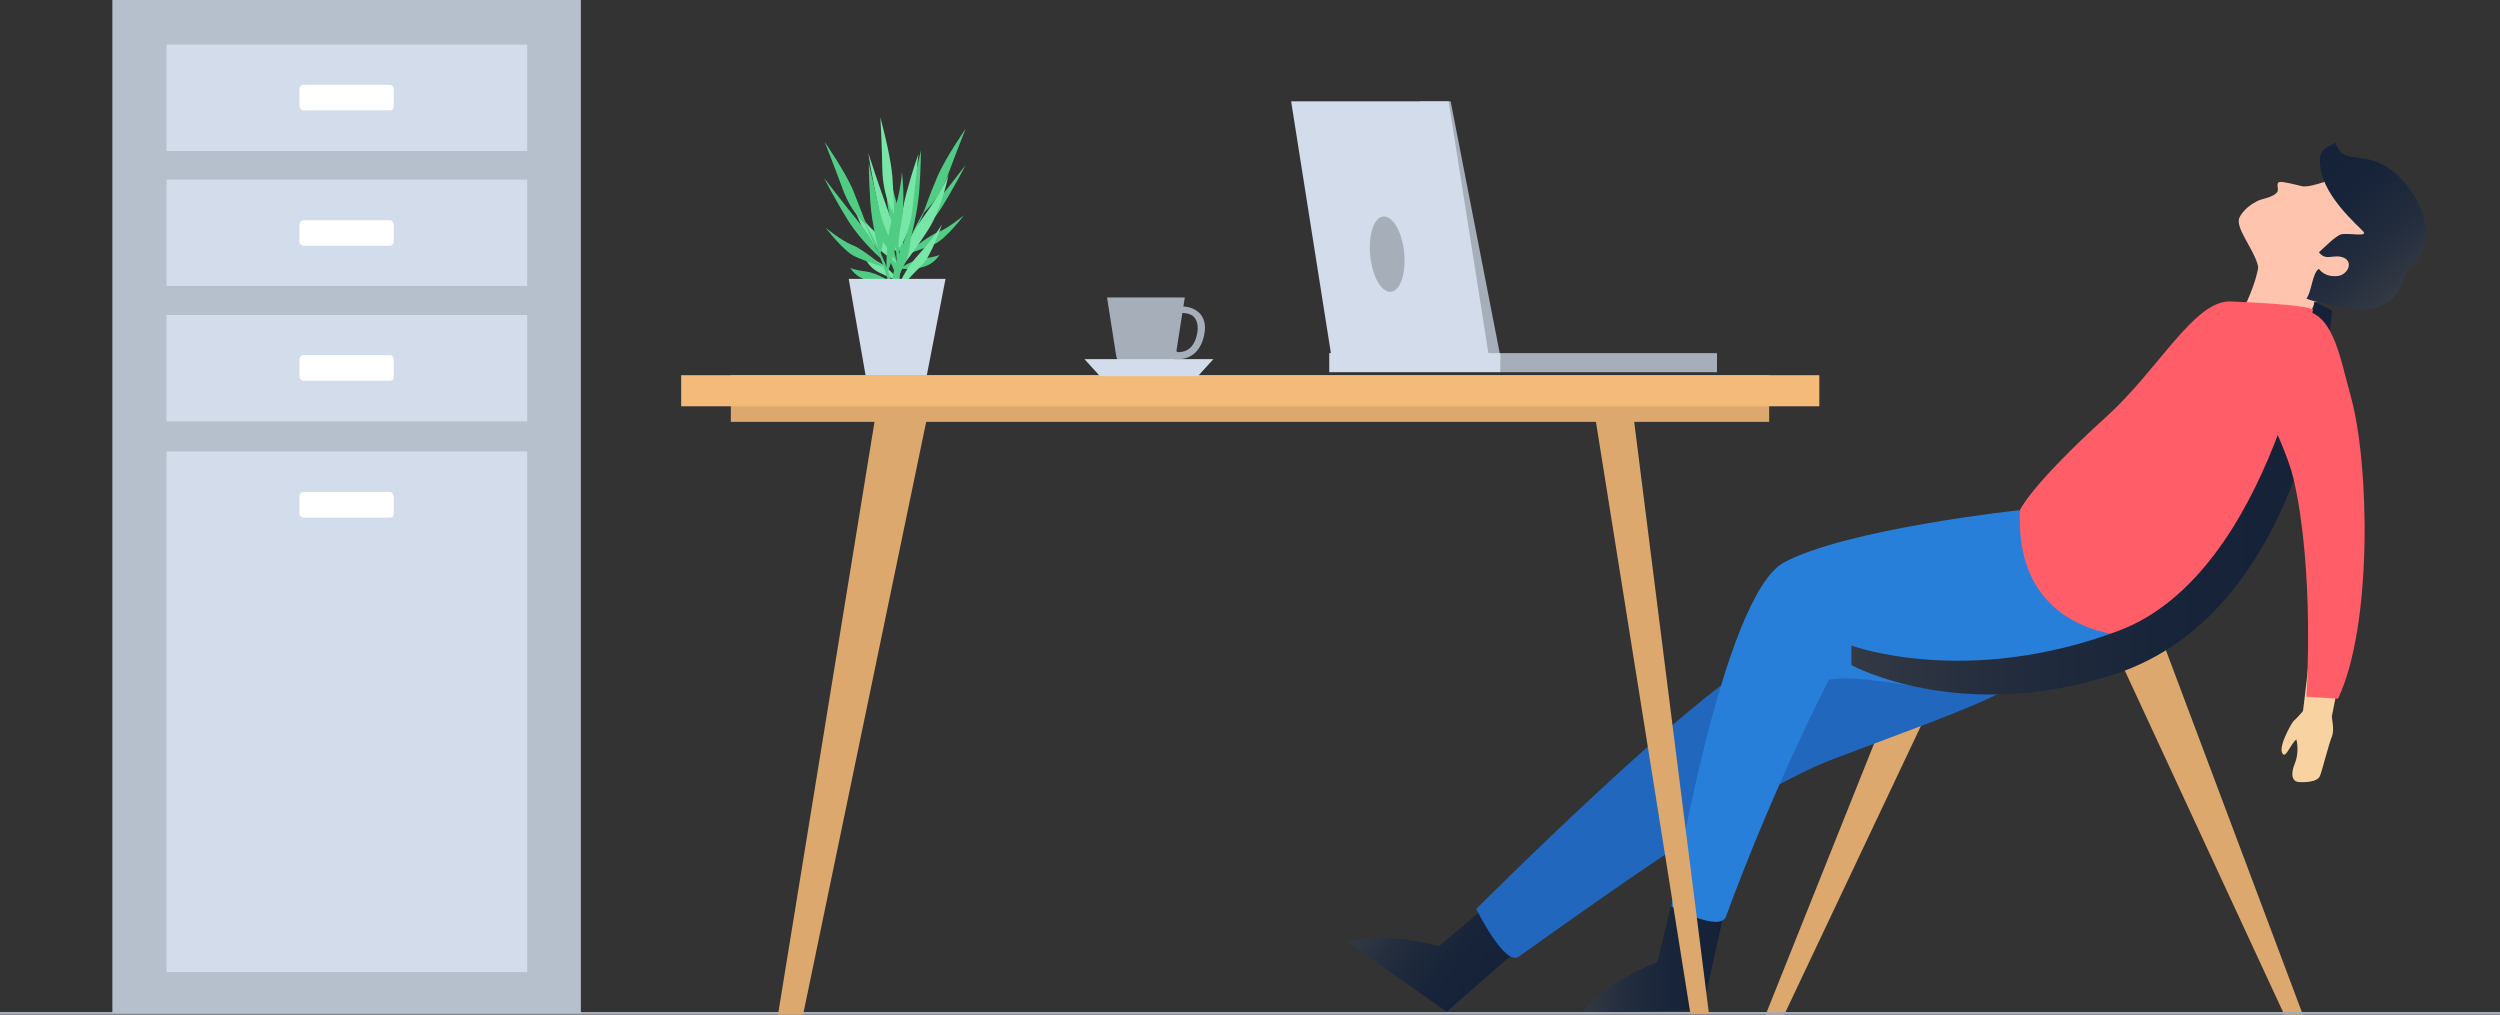 <?xml version="1.0" encoding="utf-8"?>
<!-- Generator: Adobe Illustrator 22.0.1, SVG Export Plug-In . SVG Version: 6.00 Build 0)  -->
<svg version="1.1" id="Layer_1" xmlns="http://www.w3.org/2000/svg" xmlns:xlink="http://www.w3.org/1999/xlink" x="0px" y="0px"
	 viewBox="0 0 498.4 202.3" style="enable-background:new 0 0 498.4 202.3;" xml:space="preserve">
<rect x="0" y="0" width="498.4" height="202.3" fill="#333333" stroke="none"/>
<style type="text/css">
	.st0{fill:#DCA86E;}
	.st1{fill:url(#SVGID_1_);}
	.st2{fill:#2167BE;}
	.st3{fill:url(#SVGID_2_);}
	.st4{fill:#277FD9;}
	.st5{fill:#FEC4AD;}
	.st6{fill:url(#SVGID_3_);}
	.st7{fill:#FF5E69;}
	.st8{fill:url(#SVGID_4_);}
	.st9{fill:#F8D2A1;}
	.st10{fill:none;stroke:#A6AEBA;stroke-width:0.5;stroke-miterlimit:10;}
	.st11{fill:#50CC85;}
	.st12{fill:#77E6A6;}
	.st13{fill:#D2DCEB;}
	.st14{fill:#F3BA7A;}
	.st15{fill:#A6AEBA;}
	.st16{fill:#B6BFCC;}
	.st17{fill:#FFFFFF;}
</style>
<g id="OBJECTS">
	<g>
		<g>
			<polygon class="st0" points="422.5,131.3 455.4,202.3 459.1,202.3 430.7,126.7 			"/>
			<polygon class="st0" points="388.6,132.8 355.7,202.3 352,202.3 380.4,131.3 			"/>
			
				<linearGradient id="SVGID_1_" gradientUnits="userSpaceOnUse" x1="603.463" y1="683.86" x2="632.351" y2="683.86" gradientTransform="matrix(0.806 0.592 -0.592 0.806 194.38 -730.701)">
				<stop  offset="0" style="stop-color:#343A44"/>
				<stop  offset="0.301" style="stop-color:#232D3E"/>
				<stop  offset="0.639" style="stop-color:#182439"/>
				<stop  offset="1" style="stop-color:#142138"/>
			</linearGradient>
			<path class="st1" d="M305.1,187.1l-16.7,14.6l-19.7-13.9c0,0,6.7-2.2,18.2,0.8l11.8-9.9L305.1,187.1z"/>
			<path class="st2" d="M401.7,106.5c0,0-36.9,18.9-50,24.6c-13,5.7-57.4,50.1-57.4,50.1s5.7,11.6,8.5,9.5
				c25.1-17.9,48.1-33.9,63-39.5c29.4-11.1,37.6-13.5,45.1-22.2C410.9,129,406.5,118.5,401.7,106.5z"/>
			<g>
				
					<linearGradient id="SVGID_2_" gradientUnits="userSpaceOnUse" x1="315.343" y1="811.18" x2="344.243" y2="811.18" gradientTransform="matrix(1 0 0 1 0 -621.779)">
					<stop  offset="0" style="stop-color:#343A44"/>
					<stop  offset="0.301" style="stop-color:#232D3E"/>
					<stop  offset="0.639" style="stop-color:#182439"/>
					<stop  offset="1" style="stop-color:#142138"/>
				</linearGradient>
				<path class="st3" d="M344.2,179.7l-4.8,21.7l-24.1,0.5c0,0,4.1-5.8,15.1-10.1l3.6-14.9L344.2,179.7z"/>
				<path class="st4" d="M402.6,101.7c0,0-34.3,3.7-46.9,10.4c-12.5,6.7-22.5,68.6-22.5,68.6s9.7,5.3,10.9,2
					c9.7-26.4,20.5-47.2,20.5-47.2c12.3-2.3,40.9,11.7,61.6-8.7C426.3,126.9,408.4,113.3,402.6,101.7z"/>
			</g>
			<g>
				<path class="st5" d="M461.8,60c0,0-2.5,4.1-4,9.2l-14.1-1.3c0,0,7.3-11,6.7-17.7L461.8,60z"/>
				<g>
					<path class="st5" d="M458.8,37.1c-0.8-0.2-3.8-1-4.4-0.8c-0.8,0.3,0.1,1.5-0.5,2.1c-1,1.1-2.9,1.1-4.1,1.8
						c-1.5,0.8-2.7,1.9-3.3,3.1c-1.1,2,3,6.5,3.7,9.9c1.4,7.1,10.3,8.1,17.6,6c2.6-0.8,5-3.1,6.4-5.4c1.7-2.7,0.7-7.1-0.7-9.8
						c-0.8-1.6-2.5-3-3.9-4c-1.3-0.9-1.7-4.7-3.2-4.9C466.2,35.2,460.6,37.6,458.8,37.1z"/>
				</g>
				
					<linearGradient id="SVGID_3_" gradientUnits="userSpaceOnUse" x1="-127.539" y1="422.24" x2="-96.221" y2="422.24" gradientTransform="matrix(-0.657 -0.753 -0.753 0.657 712.794 -315.544)">
					<stop  offset="0" style="stop-color:#343A44"/>
					<stop  offset="0.301" style="stop-color:#232D3E"/>
					<stop  offset="0.639" style="stop-color:#182439"/>
					<stop  offset="1" style="stop-color:#142138"/>
				</linearGradient>
				<path class="st6" d="M479.1,56.1c0,0-0.2-1.2,1.8-3.1c6.8-6.4-0.5-18.9-7.9-21c-3.8-1.1-6.2,0.1-7.5-3.7c0.1,0.3-1.5,1-1.7,1.1
					c-0.9,0.7-1.3,1.3-1.3,2.5c-0.1,5.5,4.8,10.5,8.4,14c1.7,1.5-2.4,0.5-4.1,0.8c-1.1,0.2-3.9,3.1-4.5,3.6c1.5,1.9,2.9,0.2,5,1.1
					c1.9,0.9,0.7,3.3-1.1,3.6c-2.8,0.4-3.9-1.4-3.9-1.4c-1.3,0.7-1.5,4.8-2.5,5.9c1.4,0.8,9.5,2.2,11.4,2.2
					C475.3,61.6,477.8,59.4,479.1,56.1z"/>
			</g>
			<path class="st7" d="M461.4,62.2c3,33-35.1,64.7-35.1,64.7s-24.8,0.9-23.6-25.2c0,0,1.9-4.7,17.3-18.7
				c10.3-9.3,17.5-23.2,24.7-22.9C464.4,60.9,461.4,62.2,461.4,62.2z"/>
			
				<linearGradient id="SVGID_4_" gradientUnits="userSpaceOnUse" x1="369.1" y1="721.058" x2="464.9" y2="721.058" gradientTransform="matrix(1 0 0 1 0 -621.779)">
				<stop  offset="0" style="stop-color:#343A44"/>
				<stop  offset="0.301" style="stop-color:#232D3E"/>
				<stop  offset="0.639" style="stop-color:#182439"/>
				<stop  offset="1" style="stop-color:#142138"/>
			</linearGradient>
			<path class="st8" d="M369.1,128.7c0,0,22.9,8.5,53.4-3c30.5-11.6,38.9-65.6,38.9-65.6l3.5,1.8c0,0-3.4,59.7-43.6,72.6
				c-30.7,9.9-52.2-1.9-52.2-1.9L369.1,128.7L369.1,128.7z"/>
			<g>
				<path class="st9" d="M457.7,95.2c0,0,3.7,12.7,3.9,19c0.2,6.3-2.5,27.8-2.5,27.8l5.8,0.7c0,0,5.2-25.6,5.3-33.9
					c0.1-8.3-4.7-21.9-4.7-21.9L457.7,95.2z"/>
				<path class="st7" d="M457.3,95.7c4.2,18.5,2.5,43.2,2.5,43.2l6.3,0.4c6.9-14.5,6.3-46.6,2.6-60.1c-2.2-7.9-3.4-15.9-8.8-17.2
					c-3.4-0.8-10.3,1.7-11.2,5C446.8,74.3,455.2,86.6,457.3,95.7z"/>
				<path class="st9" d="M456.4,145.1c-1.4,2.7-2,4.6-1.2,5.3c0.6,0.5,1.5-2.1,2.6-3c0.3,1.1,0.4,3.1-0.3,4.8
					c-0.8,1.9-0.7,3.5,0.7,3.7c1.5,0.1,3.8,0,4.3-1.2s1.7-6.2,2.4-7.9c0.6-1.7-0.2-3.6,0-4.6s-4.3-2.6-4.3-2.6
					c-0.2,0.4-1.6,2.3-1.6,2.3s-1.2,1.4-1.6,1.7C457.1,143.8,456.4,145.1,456.4,145.1z"/>
			</g>
		</g>
		<line class="st10" x1="0" y1="202" x2="498.4" y2="202"/>
		<g>
			<g>
				<g>
					<path class="st11" d="M181.2,48.9c0,0,1.5-3.8,4.3-7.1c2.8-3.4,7-8.9,7-8.9s-2,4-4.8,8.5C184.9,45.8,181.2,48.9,181.2,48.9z"/>
					<path class="st11" d="M184.1,42.4c0,0,3.1-2.4,4.9-7.6c1.9-5.1,3.5-9.1,3.5-9.1s-4,5.7-5.7,9.7S184.1,42.4,184.1,42.4z"/>
					<path class="st11" d="M181.4,48.2c0,0,1.6-5.9,1.9-10.6c0.3-4.7,0.3-7.6,0.3-7.6s-2,8.5-2.7,12.1
						C180.3,45.7,181.4,48.2,181.4,48.2z"/>
					<path class="st11" d="M180,52.1c0,0,0.5-6.1-1.2-11.5s-1.8-8.9-1.8-8.9s-0.8,5.7,0.2,10.6C178.2,47.2,180,52.1,180,52.1z"/>
					<path class="st11" d="M180.5,50.8c0,0,4.3-3.7,6.5-4.5c2.2-0.9,5.2-3.4,5.2-3.4s-3.7,4.8-5.8,5.7
						C184.3,49.5,180.5,50.8,180.5,50.8z"/>
					<path class="st11" d="M179,55.9c0,0,0.4-3.3-1.5-8s-2.4-7-2.4-7s-0.1,6.4,1.2,8.8C177.6,52,179,55.9,179,55.9z"/>
					<path class="st11" d="M179.4,53.5c0,0,2.5-1.7,4.9-2s3-0.7,3-0.7s-1.2,2.2-4.1,2.6C180.2,53.8,179.4,53.5,179.4,53.5z"/>
					<path class="st11" d="M177.8,59c0.5-2.1,1.2-5.3,1.9-7.4c1.6-4.7,5.3-10.9,5.3-10.9c-2.3,5-3.9,7.9-5.1,12.2
						c-0.5,1.7-1.2,4.1-1.7,5.7C178.2,59.1,177.9,59.5,177.8,59z"/>
				</g>
				<g>
					<path class="st12" d="M178.9,50.6c0,0-0.2-4.3-1.9-8.7c-1.6-4.3-3.9-11.4-3.9-11.4s0.7,4.7,1.9,10.2
						C176.2,46.2,178.9,50.6,178.9,50.6z"/>
					<path class="st12" d="M178.3,43c0,0-2.3-3.5-2.4-9.3c-0.1-5.8-0.4-10.3-0.4-10.3s2,7.2,2.4,11.7C178.2,39.7,178.3,43,178.3,43z
						"/>
					<path class="st12" d="M179,49.8c0,0,0.4-6.5,1.7-11.3s2.4-7.8,2.4-7.8s-0.9,9.3-1.5,13.1C180.9,47.7,179,49.8,179,49.8z"/>
					<path class="st12" d="M179,54.2c0,0,1.6-6.3,5.2-11.1c3.6-4.9,4.9-8.3,4.9-8.3s-1.1,6-3.8,10.6C182.5,49.9,179,54.2,179,54.2z"
						/>
					<path class="st12" d="M179,52.7c0,0-3.1-5.2-4.9-6.8c-1.9-1.6-4.1-5.2-4.1-5.2s2.1,6.1,3.9,7.8C175.6,50.1,179,52.7,179,52.7z"
						/>
					<path class="st12" d="M178.7,58.4c0,0,0.7-3.5,4.3-7.5s4.8-6.2,4.8-6.2s-2.1,6.4-4.2,8.4C181.5,55,178.7,58.4,178.7,58.4z"/>
					<path class="st12" d="M179.1,55.8c0,0-1.9-2.5-4.2-3.7s-2.8-1.7-2.8-1.7s0.4,2.6,3.3,4C178.2,55.8,179.1,55.8,179.1,55.8z"/>
					<path class="st11" d="M178.8,62c0.2-2.3,0.6-5.7,0.6-8.2c0.1-5.3-1.6-12.7-1.6-12.7c0.5,5.9,1.2,9.3,0.9,14.1
						c-0.1,1.9-0.2,4.6-0.3,6.3C178.4,61.9,178.6,62.3,178.8,62z"/>
				</g>
				<g>
					<path class="st11" d="M175.6,51.5c0,0-1.5-3.8-4.3-7.1c-2.8-3.4-7-8.9-7-8.9s2,4,4.8,8.5C171.9,48.4,175.6,51.5,175.6,51.5z"/>
					<path class="st11" d="M172.8,45c0,0-3.1-2.4-4.9-7.6c-1.9-5.1-3.5-9.1-3.5-9.1s4,5.7,5.7,9.7C171.7,42,172.8,45,172.8,45z"/>
					<path class="st11" d="M175.4,50.8c0,0-1.6-5.9-1.9-10.6c-0.3-4.7-0.3-7.6-0.3-7.6s2,8.5,2.7,12.1
						C176.5,48.3,175.4,50.8,175.4,50.8z"/>
					<path class="st11" d="M176.8,54.7c0,0-0.5-6.1,1.2-11.5s1.8-8.9,1.8-8.9s0.8,5.7-0.2,10.6C178.7,49.8,176.8,54.7,176.8,54.7z"
						/>
					<path class="st11" d="M176.3,53.3c0,0-4.3-3.7-6.5-4.5c-2.2-0.9-5.2-3.4-5.2-3.4s3.7,4.8,5.8,5.7
						C172.5,52.1,176.3,53.3,176.3,53.3z"/>
					<path class="st11" d="M177.8,58.5c0,0-0.4-3.3,1.5-8s2.4-7,2.4-7s0.1,6.4-1.2,8.8C179.3,54.6,177.8,58.5,177.8,58.5z"/>
					<path class="st11" d="M177.4,56.1c0,0-2.5-1.7-4.9-2s-3-0.7-3-0.7s1.2,2.2,4.1,2.6C176.6,56.4,177.4,56.1,177.4,56.1z"/>
					<path class="st11" d="M179,61.6c-0.5-2.1-1.2-5.3-1.9-7.4c-1.6-4.7-5.3-10.9-5.3-10.9c2.3,5,3.9,7.9,5.1,12.2
						c0.5,1.7,1.2,4.1,1.7,5.7C178.6,61.7,178.9,62,179,61.6z"/>
				</g>
				<polygon class="st13" points="184.5,76.2 172.8,76.2 169.2,55.6 188.5,55.6 				"/>
			</g>
			<g>
				<g>
					<polygon class="st0" points="317.8,81.8 337,202.1 340.7,202.1 325.5,81.8 					"/>
					<polygon class="st0" points="185.1,81.9 160.1,202.3 155.1,202.3 174.7,81.9 					"/>
				</g>
				<rect x="145.7" y="74.8" class="st0" width="207" height="9.3"/>
				<rect x="135.8" y="74.8" class="st14" width="226.9" height="6.2"/>
			</g>
			<g>
				<g>
					<polygon class="st15" points="299.2,71.5 291.1,71.5 283.1,20.2 289.2,20.2 					"/>
					<polygon class="st13" points="296.9,71.5 265.5,71.5 257.4,20.2 288.8,20.2 					"/>
					<rect x="265" y="70.4" class="st13" width="34.2" height="3.8"/>
					<rect x="299.2" y="70.4" class="st15" width="43.1" height="3.8"/>
					<path class="st15" d="M279.6,48.3c0.9,3.9,0.3,8.2-1.4,9.5c-1.7,1.3-3.8-0.8-4.7-4.8c-0.9-3.9-0.3-8.2,1.4-9.5
						C276.6,42.3,278.7,44.4,279.6,48.3z"/>
				</g>
			</g>
			<g>
				<path class="st15" d="M230.7,74h-4.5c-1.8,0-3.4-1.3-3.7-3.2l-1.8-11.5h15.5l-1.8,11.5C234.1,72.7,232.6,74,230.7,74z"/>
				<g>
					<path class="st15" d="M234.9,71.6c-0.2,0-0.3,0-0.5,0h-0.2l-0.2-0.1c-0.1-0.1-2.7-2.1-2.7-5c0-3,2-5.4,4.4-5.4
						c1.5,0,2.8,0.6,3.6,1.5c0.6,0.7,1.2,2,0.8,4l0,0C239.5,69.8,237.6,71.6,234.9,71.6z M234.7,70.2c2.8,0.1,3.7-2.1,4-3.9l0,0
						c0.2-1.2,0-2.2-0.5-2.9s-1.5-1-2.5-1c-1.7,0-3,1.8-3,4C232.7,68.2,234.2,69.7,234.7,70.2z"/>
				</g>
			</g>
			<polygon class="st13" points="219.3,75 238.8,75 241.9,71.6 216.2,71.6 			"/>
		</g>
		<g>
			<rect x="22.4" class="st16" width="93.4" height="202"/>
			<rect x="33.2" y="8.9" class="st13" width="71.9" height="21.2"/>
			<path class="st17" d="M77.7,22H60.5c-0.4,0-0.8-0.4-0.8-0.8v-3.5c0-0.4,0.4-0.8,0.8-0.8h17.2c0.4,0,0.8,0.4,0.8,0.8v3.5
				C78.5,21.7,78.2,22,77.7,22z"/>
			<rect x="33.2" y="35.8" class="st13" width="71.9" height="21.2"/>
			<path class="st17" d="M77.7,49H60.5c-0.4,0-0.8-0.4-0.8-0.8v-3.5c0-0.4,0.4-0.8,0.8-0.8h17.2c0.4,0,0.8,0.4,0.8,0.8v3.5
				C78.5,48.6,78.2,49,77.7,49z"/>
			<rect x="33.2" y="62.8" class="st13" width="71.9" height="21.2"/>
			<path class="st17" d="M77.7,75.9H60.5c-0.4,0-0.8-0.4-0.8-0.8v-3.5c0-0.4,0.4-0.8,0.8-0.8h17.2c0.4,0,0.8,0.4,0.8,0.8v3.5
				C78.5,75.6,78.2,75.9,77.7,75.9z"/>
			<rect x="33.2" y="90" class="st13" width="71.9" height="103.8"/>
			<path class="st17" d="M77.7,103.2H60.5c-0.4,0-0.8-0.4-0.8-0.8v-3.5c0-0.4,0.4-0.8,0.8-0.8h17.2c0.4,0,0.8,0.4,0.8,0.8v3.5
				C78.5,102.9,78.2,103.2,77.7,103.2z"/>
		</g>
	</g>
</g>
<g id="DESIGNED_BY_FREEPIK">
</g>
</svg>
